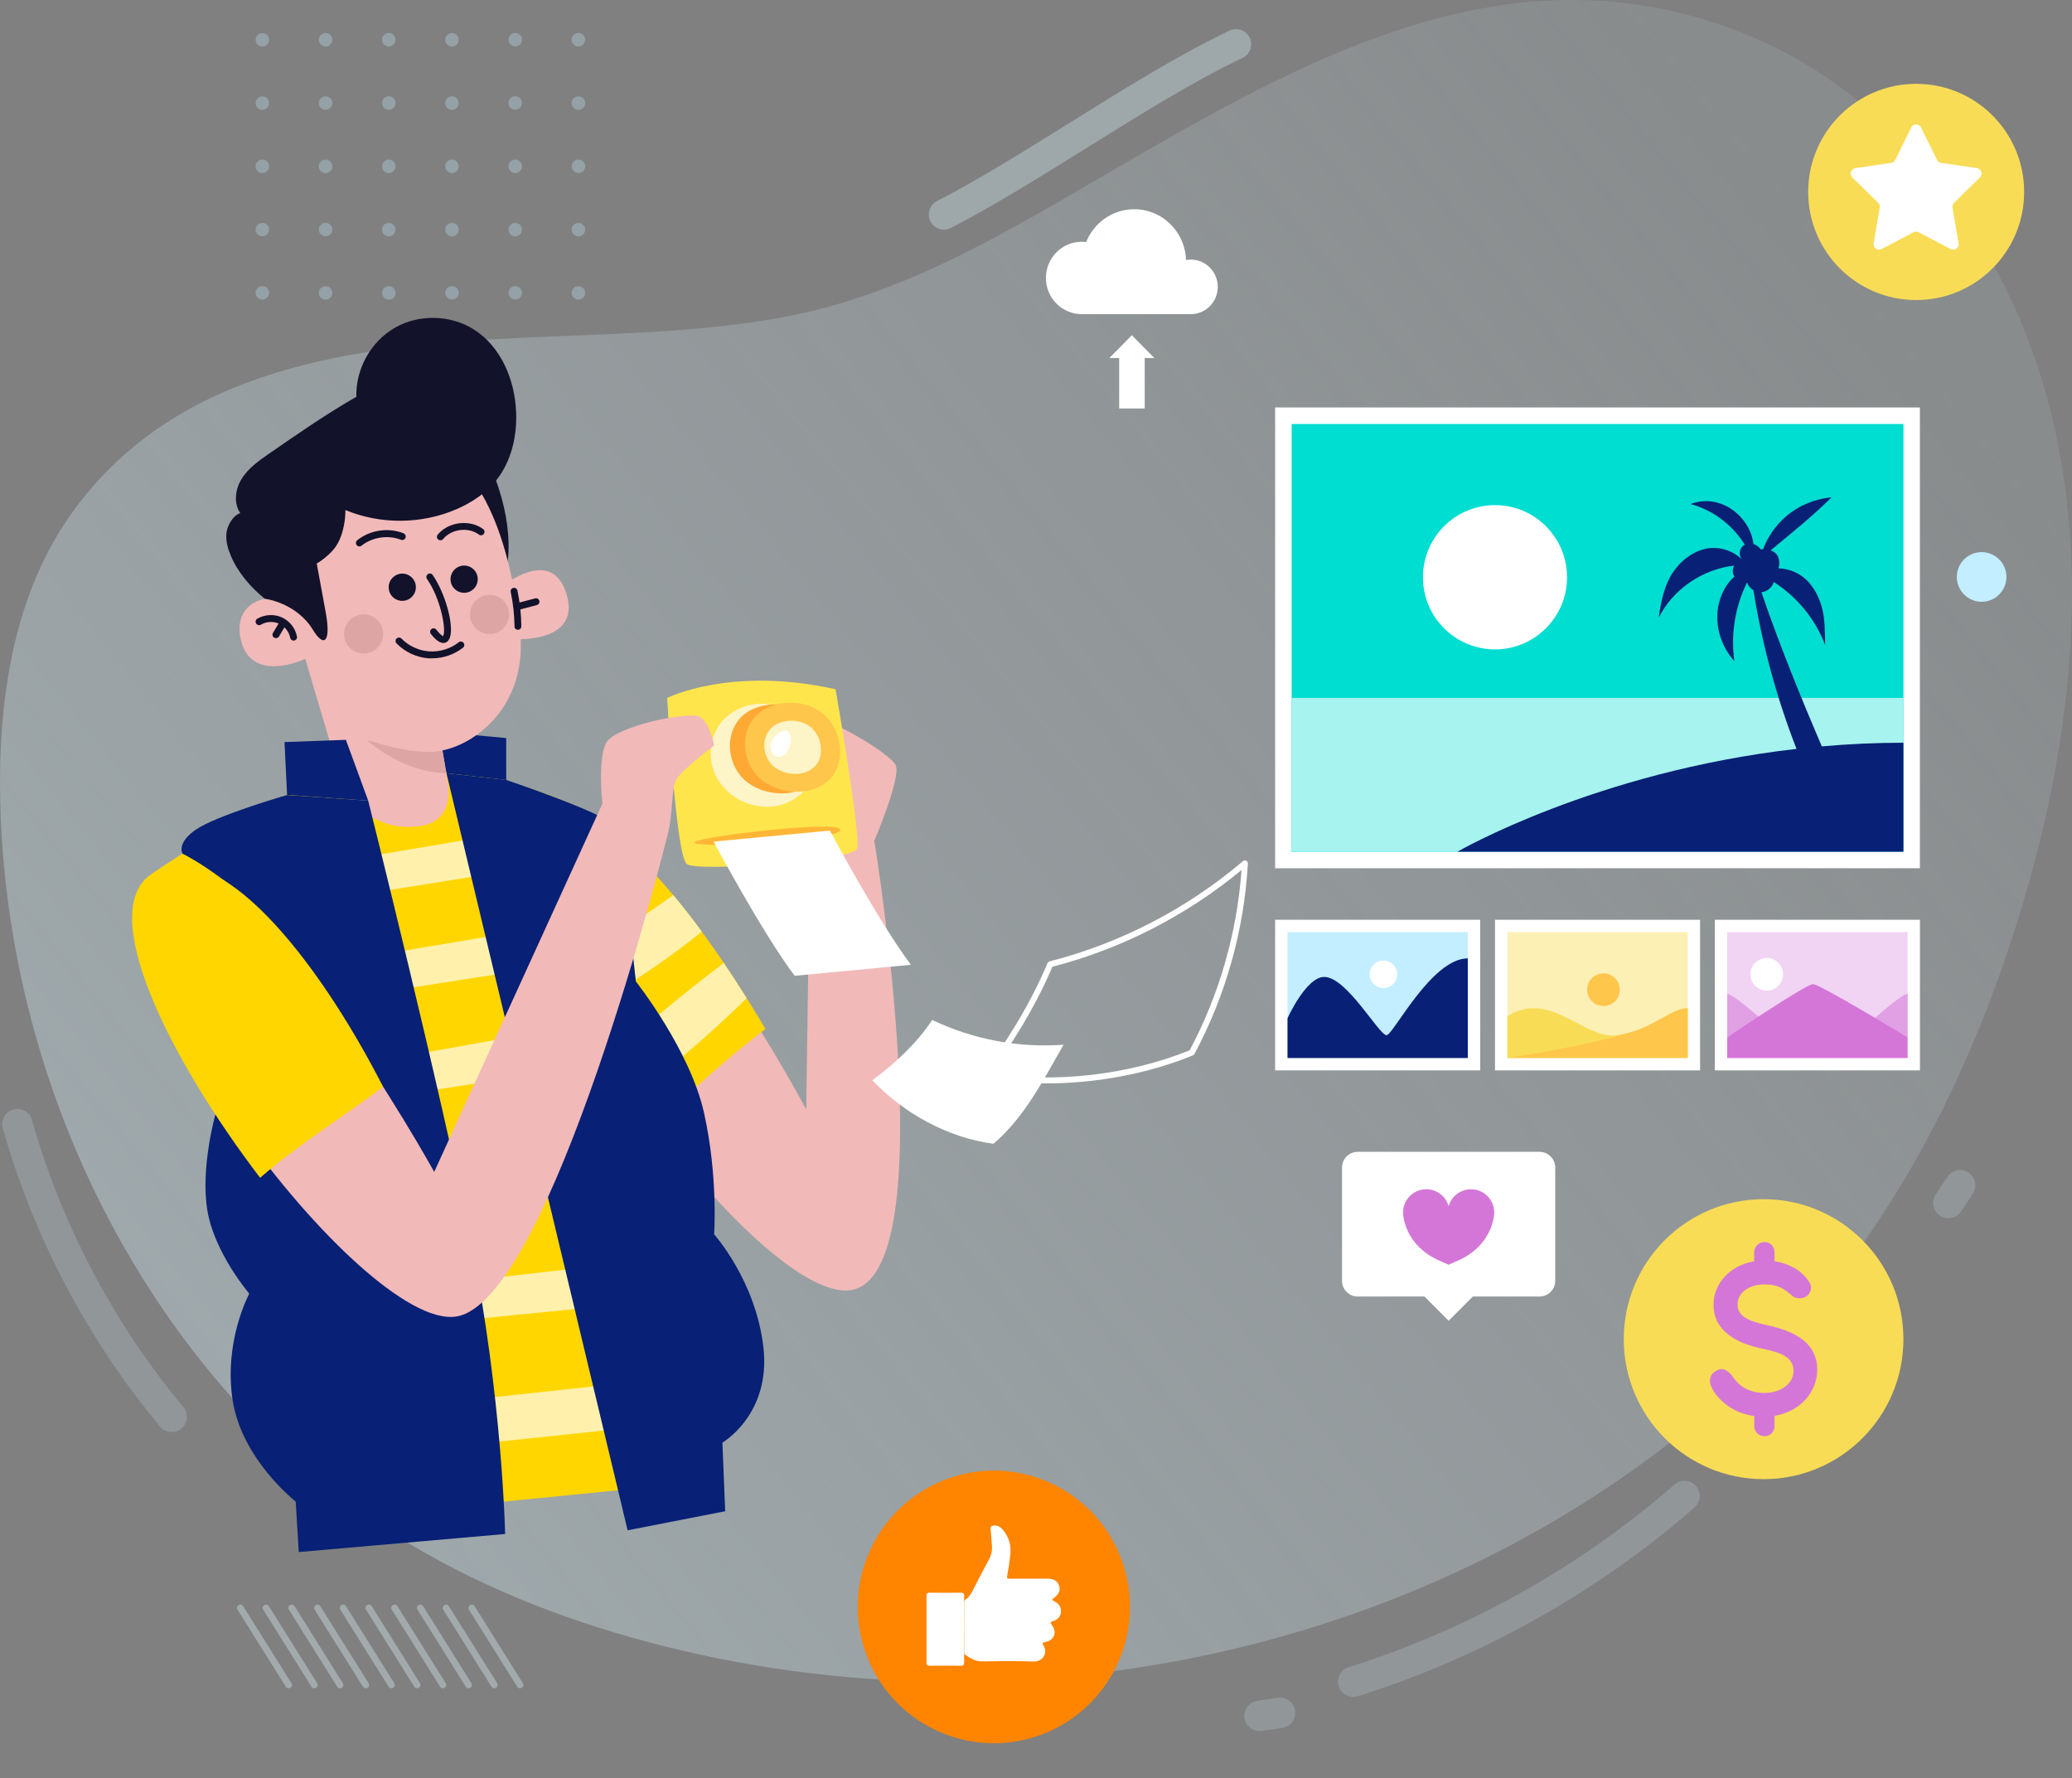 <svg width="832" height="714" viewBox="0 0 832 714" fill="none" xmlns="http://www.w3.org/2000/svg">
<rect x="0" y="0" width="832" height="714" fill="#808080" stroke="none"/>
<path d="M543.351 681.288C543.956 681.288 544.561 681.187 545.167 681.011C594.63 665.532 641.395 639.348 680.416 605.236C682.938 603.014 683.215 599.176 680.996 596.626C678.776 594.101 674.942 593.823 672.395 596.045C634.635 629.046 589.384 654.397 541.535 669.37C538.331 670.38 536.54 673.789 537.549 676.996C538.356 679.622 540.778 681.288 543.351 681.288Z" fill="#DAF5FF" fill-opacity="0.2"/>
<path d="M379.044 92.211C379.977 92.211 380.936 91.984 381.819 91.529C399.198 82.566 418.09 70.774 436.352 59.386C457.54 46.181 479.434 32.495 498.907 23.279C501.959 21.84 503.245 18.204 501.807 15.174C500.37 12.144 496.737 10.831 493.711 12.27C473.607 21.815 451.411 35.652 429.92 49.059C411.86 60.321 393.195 71.986 376.244 80.722C373.243 82.263 372.083 85.949 373.621 88.929C374.706 90.999 376.825 92.211 379.044 92.211Z" fill="#DAF5FF" fill-opacity="0.33"/>
<path d="M68.945 574.961C70.333 574.961 71.695 574.507 72.855 573.547C75.428 571.401 75.781 567.538 73.637 564.963C45.74 531.481 24.703 491.612 12.823 449.672C11.915 446.44 8.535 444.546 5.306 445.481C2.078 446.39 0.186 449.773 1.119 453.005C13.454 496.586 35.297 537.996 64.304 572.765C65.465 574.229 67.205 574.961 68.945 574.961Z" fill="#DAF5FF" fill-opacity="0.2"/>
<path d="M782.369 489.087C784.337 489.087 786.279 488.128 787.439 486.36L792.156 479.265C794.023 476.462 793.266 472.675 790.466 470.806C787.666 468.938 783.883 469.695 782.016 472.498L777.274 479.593C775.408 482.396 776.164 486.183 778.964 488.052C780.049 488.759 781.209 489.087 782.369 489.087Z" fill="#DAF5FF" fill-opacity="0.2"/>
<path d="M505.742 694.999C506.02 694.999 506.322 694.974 506.6 694.949L514.873 693.762C518.203 693.282 520.523 690.202 520.044 686.869C519.565 683.536 516.513 681.213 513.158 681.692L504.885 682.879C501.555 683.359 499.235 686.439 499.714 689.772C500.143 692.802 502.766 694.999 505.742 694.999Z" fill="#DAF5FF" fill-opacity="0.2"/>
<path d="M469.849 55.119C541.332 14.568 615.666 -19.393 698.526 12.775C761.812 37.343 806.558 98.322 823.181 164.198C839.803 230.075 831.227 300.193 811.527 365.212C791.525 431.29 759.466 494.869 710.734 543.753C598.666 656.114 427.801 698.61 274.593 662.856C200.032 645.459 135.283 612.154 85.618 552.464C37.92 495.147 8.736 422.63 1.674 348.471C0.816 339.583 0.286 330.645 0.085 321.732C-0.823 281.079 5.356 238.458 29.168 205.507C71.442 147.054 143.254 138.671 210.021 135.59C244.224 133.999 278.755 133.696 312.58 127.687C352.912 120.541 387.317 102.69 422.63 82.439C438.395 73.375 454.008 64.083 469.849 55.119Z" fill="url(#paint0_linear_2487_28867)"/>
<path d="M325.368 332.134L351.071 337.512C351.071 337.512 379.801 512.014 341.638 517.973C303.474 523.906 186.159 362.535 222.204 337.538C254.389 315.217 323.729 445.405 323.729 445.405L325.368 332.134Z" fill="#F2B9B9"/>
<path d="M307.384 413.11C281.656 369.908 242.585 315.495 216.655 331.68C193.575 346.097 222.784 405.232 259.838 453.914C275.602 440.229 290.661 425.66 307.384 413.11Z" fill="#FFD600"/>
<path d="M241.45 427.856C257.113 413.287 273.534 399.501 290.636 386.649C293.789 391.32 296.866 396.067 299.817 400.763C284.607 415.711 268.363 429.548 251.186 442.198C247.856 437.451 244.577 432.654 241.45 427.856Z" fill="#FFF1AC"/>
<path d="M230.73 388.694C234.917 382.912 241.122 379.023 247.1 375.16C254.969 370.085 262.713 364.833 270.331 359.379C274.215 364 278.049 368.923 281.807 374.049C265.563 387.154 248.033 398.642 229.519 408.262C228.56 406.545 227.602 404.854 226.694 403.137C226.063 398.213 227.753 392.835 230.73 388.694Z" fill="#FFF1AC"/>
<path d="M151.376 307.541C119.948 309.788 61.278 350.617 61.278 350.617L136.519 609.402L285.54 594.631L245.813 330.619C245.813 330.619 199.301 304.132 151.376 307.541Z" fill="#FFD600"/>
<path d="M120.856 587.208L116.467 569.811L279.159 552.211L281.858 570.164L120.856 587.208Z" fill="#FFF1AC"/>
<path d="M263.949 451.061L267.127 472.22L97.499 494.44L93.967 480.502L263.949 451.061Z" fill="#FFF1AC"/>
<path d="M271.995 504.615L274.518 521.28L108.37 537.667L104.864 523.704L271.995 504.615Z" fill="#FFF1AC"/>
<path d="M233.933 329.332C242.509 333.094 247.604 335.998 247.604 335.998L248.588 342.562L67.003 371.675L63.573 358.041L233.933 329.332Z" fill="#FFF1AC"/>
<path d="M86.98 437.754L257.29 406.949L259.888 424.195L90.234 450.808C89.074 446.465 88.065 442.097 86.98 437.754Z" fill="#FFF1AC"/>
<path d="M252.17 366.625L254.566 382.583L76.689 410.333L73.234 396.597L252.17 366.625Z" fill="#FFF1AC"/>
<path d="M196.072 185.509C196.072 185.509 206.137 205.305 203.892 225.227C201.647 245.149 184.142 185.307 184.142 185.307L196.072 185.509Z" fill="#12122A"/>
<path d="M179.273 310.445L252.018 614.402L291.191 606.751L290.081 579.203C290.081 579.203 309.579 567.917 306.552 541.051C303.525 514.21 286.751 495.576 286.751 495.576C286.751 495.576 288.391 472.447 282.741 446.996C277.116 421.519 255.323 394.047 255.323 394.047C255.323 394.047 249.37 338.346 248.386 333.094C247.377 327.842 203.261 313.147 203.261 313.147L179.273 310.445Z" fill="#082075"/>
<path d="M174.784 293.679L203.261 296.33V313.147L179.273 310.445L174.784 293.679Z" fill="#082075"/>
<path d="M138.512 318.247L122.571 264.541C122.571 264.541 100.525 274.994 96.616 256.436C93.135 239.897 111.17 236.589 120.78 243.482C120.78 243.482 98.558 186.872 148.501 176.596C198.443 166.319 206.641 235.428 208.709 252.168C212.342 281.61 192.768 298.123 177.659 301.304L179.702 313.702C179.702 313.702 183.536 329.407 168.755 331.655C149.056 334.634 138.512 318.247 138.512 318.247Z" fill="#F2B9B9"/>
<path d="M147.845 321.454C147.845 321.454 176.776 437.072 189.237 499.111C201.672 561.124 202.832 615.891 202.832 615.891L119.973 623.138L118.737 602.862C118.737 602.862 97.171 586.046 93.438 562.311C89.704 538.551 100.097 519.387 100.097 519.387C100.097 519.387 86.198 503.227 83.298 486.133C80.397 469.039 86.476 447.526 86.476 447.526C86.476 447.526 153.344 432.199 124.69 390.234C101.459 356.197 73.309 342.764 73.309 342.764C73.309 342.764 70.711 338.623 78.53 333.17C86.779 327.413 115.281 319.181 115.281 319.181L147.845 321.454Z" fill="#082075"/>
<path d="M202 235.251C202 235.251 221.498 219.091 227.451 238.407C233.983 259.642 203.513 256.536 203.513 256.536L202 235.251Z" fill="#F2B9B9"/>
<path d="M180.913 232.373C180.812 235.377 183.183 237.902 186.21 238.003C189.212 238.104 191.734 235.731 191.835 232.701C191.936 229.696 189.565 227.171 186.538 227.07C183.511 226.994 181.014 229.368 180.913 232.373Z" fill="#12122A"/>
<path d="M156.068 235.605C155.967 238.609 158.338 241.134 161.365 241.235C164.366 241.336 166.889 238.963 166.99 235.933C167.09 232.928 164.719 230.403 161.693 230.302C158.691 230.226 156.169 232.6 156.068 235.605Z" fill="#12122A"/>
<path d="M178.012 258.153C178.517 258.153 179.021 258.001 179.526 257.648C183.46 254.744 179.374 238.963 173.749 230.858C173.321 230.226 172.438 230.075 171.807 230.504C171.177 230.933 171.025 231.817 171.454 232.448C177.382 241.008 179.299 253.911 177.861 255.426C177.836 255.35 177.003 255.097 175.187 252.8C174.708 252.194 173.825 252.093 173.245 252.572C172.64 253.052 172.539 253.936 173.018 254.517C173.8 255.476 175.893 258.153 178.012 258.153Z" fill="#12122A"/>
<path d="M173.472 264.314C177.937 264.314 182.401 262.799 185.907 260.046C186.513 259.567 186.614 258.708 186.134 258.102C185.655 257.496 184.797 257.395 184.192 257.875C180.888 260.476 176.625 261.789 172.413 261.536C168.226 261.258 164.139 259.39 161.213 256.385C160.684 255.83 159.801 255.83 159.246 256.36C158.691 256.89 158.691 257.774 159.221 258.329C162.626 261.814 167.368 264.011 172.236 264.314C172.64 264.288 173.068 264.314 173.472 264.314Z" fill="#12122A"/>
<path d="M207.953 252.85C208.735 252.85 209.34 252.219 209.34 251.436C209.289 246.639 208.76 241.816 207.776 237.12C207.625 236.362 206.868 235.882 206.137 236.034C205.38 236.185 204.901 236.943 205.077 237.675C206.036 242.195 206.54 246.815 206.591 251.436C206.565 252.244 207.196 252.85 207.953 252.85Z" fill="#12122A"/>
<path d="M208.18 244.846C208.306 244.846 208.407 244.821 208.533 244.795L215.595 242.927C216.327 242.725 216.781 241.967 216.579 241.235C216.377 240.503 215.621 240.048 214.889 240.25L207.827 242.119C207.095 242.321 206.641 243.078 206.843 243.811C206.994 244.442 207.574 244.846 208.18 244.846Z" fill="#12122A"/>
<path d="M117.879 257.193C117.98 257.193 118.056 257.193 118.157 257.168C118.913 257.016 119.393 256.284 119.241 255.527C118.585 252.168 116.24 249.239 113.112 247.851C110.009 246.462 106.251 246.689 103.325 248.406C102.669 248.81 102.442 249.643 102.846 250.325C103.25 250.982 104.082 251.209 104.763 250.805C106.932 249.517 109.707 249.366 112.002 250.376C114.297 251.411 116.038 253.582 116.517 256.057C116.669 256.739 117.249 257.193 117.879 257.193Z" fill="#12122A"/>
<path d="M110.842 256.208C111.321 256.208 111.775 255.956 112.027 255.527L114.777 250.931C115.18 250.275 114.953 249.416 114.298 249.012C113.642 248.608 112.784 248.835 112.38 249.492L109.606 254.113C109.202 254.769 109.429 255.628 110.085 256.032C110.363 256.133 110.615 256.208 110.842 256.208Z" fill="#12122A"/>
<path d="M144.314 219.394C144.616 219.394 144.919 219.293 145.171 219.091C149.484 215.632 155.866 214.672 161.012 216.718C161.718 216.995 162.525 216.642 162.828 215.935C163.105 215.228 162.752 214.42 162.046 214.117C155.916 211.693 148.602 212.779 143.456 216.894C142.851 217.374 142.75 218.258 143.229 218.839C143.506 219.217 143.91 219.394 144.314 219.394Z" fill="#12122A"/>
<path d="M176.877 216.92C177.281 216.92 177.684 216.743 177.937 216.415C181.317 212.324 188.051 211.491 192.339 214.647C192.945 215.102 193.827 214.976 194.281 214.344C194.735 213.713 194.609 212.855 193.979 212.4C188.556 208.411 180.055 209.471 175.767 214.647C175.288 215.228 175.364 216.112 175.944 216.617C176.272 216.819 176.575 216.92 176.877 216.92Z" fill="#12122A"/>
<path d="M177.659 301.279C167.797 304.057 147.265 297.037 147.265 297.037C147.265 297.037 160.885 310.066 179.273 310.445L177.659 301.279Z" fill="#DEA5A5"/>
<path d="M153.722 256.006C152.915 260.273 148.803 263.076 144.541 262.268C140.278 261.46 137.478 257.344 138.285 253.077C139.092 248.81 143.204 246.007 147.466 246.815C151.729 247.623 154.529 251.739 153.722 256.006Z" fill="#DEA5A5"/>
<path d="M204.295 248.154C203.488 252.421 199.377 255.224 195.114 254.416C190.851 253.608 188.051 249.492 188.858 245.225C189.666 240.957 193.777 238.155 198.04 238.963C202.303 239.771 205.102 243.886 204.295 248.154Z" fill="#DEA5A5"/>
<path d="M311.041 299.815C311.041 299.815 318.003 290.195 323.729 287.998C329.455 285.801 357.478 302.315 359.673 307.263C361.867 312.212 351.097 337.538 351.097 337.538L325.848 335.038C325.848 335.038 316.919 332.362 316.616 326.403C316.313 320.444 311.041 299.815 311.041 299.815Z" fill="#F2B9B9"/>
<path d="M138.689 204.775C152.814 210.658 169.31 210.506 183.36 204.421C189.514 201.745 195.265 197.907 199.402 192.655C205.38 185.08 207.625 175.081 207.246 165.435C206.742 152.533 201.193 139.176 190.271 132.282C180.888 126.349 168.2 126.046 158.565 131.575C148.929 137.105 142.75 148.19 143.103 159.3C130.844 166.344 119.367 174.298 107.739 182.353C103.729 185.13 99.643 188.084 97.07 192.2C94.472 196.341 93.715 201.997 96.49 206.012C93.513 206.997 91.344 210.834 90.94 213.965C90.562 217.096 91.47 220.227 92.681 223.131C95.481 229.797 100.702 235.907 106.352 240.402C106.352 240.402 118.964 241.892 125.673 252.901C130.037 260.072 133.039 258.077 130.743 245.629C128.397 233.004 127.187 226.262 127.187 226.262C127.187 226.262 133.039 222.904 135.611 218.157C138.941 212.097 138.689 204.775 138.689 204.775Z" fill="#12122A"/>
<path d="M147.845 321.454L138.89 297.037L114.247 297.946L115.281 319.131L147.845 321.454Z" fill="#082075"/>
<path d="M335.508 276.736C335.508 276.736 345.825 335.72 344.16 340.669C342.495 345.618 280.294 350.163 275.829 346.956C271.365 343.749 267.909 280.221 267.909 280.221C267.909 280.221 293.41 267.318 335.508 276.736Z" fill="#FFE54C"/>
<path d="M329.102 303.981C328.648 313.576 320.778 322.262 311.294 323.676C298.152 325.62 285.036 315.722 285.389 301.986C285.742 288.528 297.572 280.877 310.058 282.872C320.778 284.564 329.631 292.593 329.102 303.981Z" fill="#FDF4C8"/>
<path d="M330.892 298.805C330.892 298.855 330.918 298.906 330.918 298.956C331.649 303.249 331.17 307.945 328.698 311.531C321.938 321.353 305.391 320.216 297.9 312.086C292.502 306.228 291.392 296.583 295.882 289.992C300.12 283.806 308.519 281.913 315.556 283.175C323.754 284.665 329.455 290.624 330.892 298.805Z" fill="#FFA935"/>
<path d="M336.997 298.148C336.997 298.199 337.022 298.249 337.022 298.3C337.753 302.592 337.274 307.289 334.802 310.874C328.042 320.696 311.495 319.56 304.004 311.43C298.606 305.572 297.496 295.926 301.986 289.336C306.224 283.15 314.623 281.256 321.661 282.519C329.833 284.034 335.559 289.992 336.997 298.148Z" fill="#FFC64C"/>
<path d="M329.455 298.906C329.455 298.931 329.455 298.956 329.48 299.007C329.909 301.582 329.631 304.36 328.168 306.531C324.132 312.389 314.245 311.707 309.78 306.859C306.552 303.35 305.896 297.593 308.57 293.654C311.092 289.967 316.111 288.831 320.324 289.588C325.167 290.472 328.597 294.032 329.455 298.906Z" fill="#FDF4C8"/>
<path d="M317.574 296.103C317.827 297.593 317.423 299.133 316.767 300.496C315.91 302.289 314.27 304.107 312.303 303.829C310.461 303.577 309.326 301.557 309.301 299.714C309.276 295.749 316.465 289.765 317.574 296.103Z" fill="white"/>
<path d="M337.198 333.7C333.642 337.26 283.144 340.744 278.957 338.472C275.047 336.351 342.495 328.397 337.198 333.7Z" fill="#FFB635"/>
<path d="M319.088 391.774C305.871 374.175 286.549 337.891 286.549 337.891L333.238 333.473C333.238 333.473 352.534 369.731 365.777 387.356L319.088 391.774Z" fill="white"/>
<path d="M241.878 322.691L267.909 335.846C267.909 335.846 221.372 522.619 183.208 528.578C145.045 534.511 30.782 381.498 66.827 356.5C99.012 334.18 174.355 470.503 174.355 470.503L241.878 322.691Z" fill="#F2B9B9"/>
<path d="M241.878 322.691C241.878 322.691 239.886 304.764 243.442 298.174C247.024 291.583 276.737 285.397 280.975 287.796C285.213 290.195 286.751 299.31 286.751 299.31C286.751 299.31 274.24 308.728 271.768 312.667C269.296 316.606 270.608 325.418 267.934 335.846C265.235 346.3 241.878 322.691 241.878 322.691Z" fill="#F2B9B9"/>
<path d="M153.848 436.365C126.96 383.846 87.182 334.457 61.252 350.642C38.173 365.06 67.382 424.195 104.435 472.877C120.2 459.166 137.125 448.914 153.848 436.365Z" fill="#FFD600"/>
<path d="M785.749 231.64C785.749 237.145 790.214 241.614 795.713 241.614C801.211 241.614 805.676 237.145 805.676 231.64C805.676 226.136 801.211 221.667 795.713 221.667C790.214 221.667 785.749 226.136 785.749 231.64Z" fill="#C2EEFF"/>
<path d="M545.192 462.448H618.189C621.67 462.448 624.495 465.276 624.495 468.761V514.236C624.495 517.72 621.67 520.548 618.189 520.548H591.402L581.691 530.269L571.979 520.548H545.192C541.711 520.548 538.886 517.72 538.886 514.236V468.761C538.886 465.276 541.711 462.448 545.192 462.448Z" fill="white"/>
<path d="M581.691 507.772L585.424 506.131C598.893 500.222 599.902 488.633 599.978 487.32C600.255 482.169 596.32 477.775 591.175 477.497C586.735 477.27 582.851 480.149 581.691 484.264C580.53 480.149 576.646 477.245 572.206 477.497C567.061 477.775 563.126 482.169 563.403 487.32C563.479 488.633 564.488 500.222 577.957 506.131L581.691 507.772Z" fill="#D476D8"/>
<path d="M420.209 434.977C440.136 434.977 461.172 431.063 479.005 423.716C479.258 423.615 479.459 423.413 479.611 423.185C492.197 399.728 499.613 373.292 501.076 346.704C501.101 346.224 500.849 345.795 500.42 345.567C499.991 345.365 499.487 345.416 499.134 345.719C476.685 364.833 449.822 378.746 421.445 385.992C421.092 386.093 420.789 386.346 420.638 386.674C413.071 404.753 402.401 420.711 394.784 430.886C394.531 431.215 394.481 431.644 394.632 432.023C394.784 432.401 395.112 432.679 395.515 432.755C403.309 434.245 411.658 434.977 420.209 434.977ZM477.719 421.67C453.302 431.644 422.933 435.078 397.811 430.785C405.327 420.559 415.316 405.334 422.58 388.139C450.225 381.018 476.407 367.611 498.528 349.304C496.737 374.478 489.574 399.425 477.719 421.67Z" fill="white"/>
<path d="M398.92 459.217C380.659 456.818 362.952 447.046 350.264 433.715C359.319 427.023 368.122 418.918 374.327 409.5C390.647 417.327 409.035 420.787 427.07 419.448C418.746 433.891 411.557 448.385 398.92 459.217Z" fill="white"/>
<path d="M770.918 163.592H512.023V348.597H770.918V163.592Z" fill="white"/>
<path d="M764.314 341.984V170.235H518.662V341.984H764.314Z" fill="#00DDD1"/>
<path d="M764.309 280.196H518.657V341.957H764.309V280.196Z" fill="#A6F3EF"/>
<path d="M600.306 260.728C616.284 260.728 629.237 247.762 629.237 231.767C629.237 215.772 616.284 202.805 600.306 202.805C584.327 202.805 571.374 215.772 571.374 231.767C571.374 247.762 584.327 260.728 600.306 260.728Z" fill="white"/>
<path d="M731.544 299.663C722.842 279.337 714.442 258.683 707.279 237.751C707.607 237.726 707.909 237.675 708.237 237.599C710.129 237.094 711.642 235.529 712.273 233.686C721.58 239.645 728.971 248.608 732.881 258.961C732.755 253.557 732.906 248.533 731.418 243.356C729.93 238.155 726.903 233.206 722.236 230.479C719.84 229.09 716.939 228.232 714.14 228.206C714.619 226.616 714.568 224.773 713.887 223.384C713.332 222.222 712.273 221.414 711.012 220.96C719.285 214.041 727.811 207.325 735.403 199.699C728.668 200.28 722.11 203.032 717.015 207.476C712.979 210.986 709.852 215.506 707.96 220.48C707.632 220.505 707.329 220.531 707.026 220.581C706.295 219.571 705.261 218.788 704.075 218.41C703.546 213.814 701.149 209.446 697.568 206.214C692.397 201.543 685.334 199.851 678.852 202.376C687.831 204.775 695.726 210.809 700.62 218.713C700.04 219.016 699.56 219.445 699.182 219.975C698.324 221.263 698.4 223.485 699.434 224.596H699.409C695.903 221.061 690.328 219.344 685.46 220.228C679.634 221.288 674.639 225.303 671.436 230.277C668.233 235.251 666.845 242.119 666.063 247.977C671.789 236.539 683.669 228.509 696.332 227.095C695.852 228.03 695.651 229.115 695.878 230.151C695.979 230.63 696.18 231.085 696.458 231.514C694.818 232.852 693.507 234.595 692.472 236.463C687.276 245.705 689.294 257.572 696.433 265.425C694.894 254.719 696.71 243.558 701.503 233.862C701.982 235.175 702.915 236.261 704.075 236.943C707.556 258.708 713.383 280.12 721.379 300.673C640.461 309.915 585.222 341.957 585.222 341.957H764.309V298.199C753.034 298.199 742.087 298.729 731.544 299.663Z" fill="#082075"/>
<path d="M594.378 369.277H512.023V429.75H594.378V369.277Z" fill="white"/>
<path d="M589.406 424.766V374.241H516.989V424.766H589.406Z" fill="#C2EEFF"/>
<path d="M516.992 408.843C516.992 408.843 524.458 392.229 531.723 392.229C540.778 392.229 553.743 415.636 556.77 415.636C559.368 415.636 574.804 384.78 589.384 384.78V424.776H516.992V408.843Z" fill="#082075"/>
<path d="M561.032 391.168C561.032 394.224 558.56 396.698 555.508 396.698C552.456 396.698 549.984 394.224 549.984 391.168C549.984 388.113 552.456 385.639 555.508 385.639C558.56 385.639 561.032 388.113 561.032 391.168Z" fill="white"/>
<path d="M682.661 369.277H600.306V429.75H682.661V369.277Z" fill="white"/>
<path d="M677.686 424.767V374.242H605.27V424.767H677.686Z" fill="#FCF0B5"/>
<path d="M605.275 407.985C622.704 397.127 635.871 417.554 649.491 415.635C663.112 413.717 670.805 404.778 677.691 404.778V424.751H605.275V407.985Z" fill="#F8DC56"/>
<path d="M677.691 404.803C673.126 404.803 668.207 408.717 661.447 411.924H661.422C658.849 413.136 655.999 414.247 652.821 415.004C634.534 420.509 605.275 424.751 605.275 424.751H677.691V404.803Z" fill="#FFC64C"/>
<path d="M650.425 397.355C650.425 400.991 647.474 403.92 643.867 403.92C640.234 403.92 637.309 400.965 637.309 397.355C637.309 393.744 640.26 390.79 643.867 390.79C647.474 390.764 650.425 393.719 650.425 397.355Z" fill="#FFC64C"/>
<path d="M770.943 369.277H688.588V429.75H770.943V369.277Z" fill="white"/>
<path d="M765.967 424.769V374.244H693.55V424.769H765.967Z" fill="#F1D3F3"/>
<path d="M715.981 391.168C715.981 394.804 713.03 397.733 709.423 397.733C705.791 397.733 702.865 394.779 702.865 391.168C702.865 387.532 705.816 384.604 709.423 384.604C713.03 384.604 715.981 387.532 715.981 391.168Z" fill="white"/>
<path d="M693.557 399.046C695.852 399.046 706.976 408.97 706.976 408.97L693.557 416.519V399.046Z" fill="#E19FE4"/>
<path d="M765.974 399.046C763.679 399.046 752.555 408.97 752.555 408.97L765.974 416.519V399.046Z" fill="#E19FE4"/>
<path d="M693.557 416.494C693.557 416.494 725.213 395.107 727.962 395.107C730.711 395.107 765.974 416.494 765.974 416.494V424.776H693.557V416.494Z" fill="#D476D8"/>
<path d="M708.162 593.874C739.171 593.874 764.309 568.709 764.309 537.668C764.309 506.626 739.171 481.462 708.162 481.462C677.152 481.462 652.014 506.626 652.014 537.668C652.014 568.709 677.152 593.874 708.162 593.874Z" fill="#F8DC56"/>
<path d="M724.834 562.084C721.757 565.417 717.419 567.639 712.55 568.447V572.538C712.55 574.861 710.81 576.628 708.54 576.628C706.219 576.628 704.403 574.835 704.403 572.538V568.523C700.393 567.942 696.836 566.604 693.809 564.433C690.783 562.261 688.563 559.761 687.251 556.908C686.822 556.05 686.621 555.166 686.621 554.358C686.621 553.878 686.722 553.348 686.873 552.818C687.201 551.808 687.983 550.974 689.143 550.318C689.925 549.889 690.631 549.687 691.262 549.687C692.649 549.687 694.162 550.646 695.701 552.59C698.4 556.883 702.89 559.256 708.616 559.256C711.516 559.256 714.392 558.474 716.511 556.933C718.781 555.393 720.168 553.121 720.168 550.368C720.168 547.717 718.907 545.697 716.46 544.283C714.77 543.324 712.904 542.743 709.952 542.011L708.691 541.682C702.284 540.47 697.416 538.501 694.036 535.85C690.026 532.719 688.058 528.704 688.058 523.831C688.058 519.336 689.849 515.347 692.876 512.216C695.777 509.186 699.913 507.166 704.378 506.383V502.773C704.378 501.662 704.807 500.652 705.639 499.844C706.421 499.061 707.38 498.682 708.59 498.682C709.7 498.682 710.608 499.061 711.39 499.844C712.172 500.652 712.55 501.687 712.55 502.773V506.383C718.755 507.343 723.876 510.373 726.701 515.069C727.029 515.65 727.231 516.281 727.231 516.912C727.231 517.165 727.18 517.443 727.13 517.821C726.877 518.68 726.449 519.463 725.818 520.094C725.087 520.826 723.901 521.255 722.69 521.255C721.53 521.255 720.572 520.978 719.84 520.397C717.873 518.655 716.183 517.468 714.795 516.837C713.004 516.054 710.886 515.675 708.439 515.675C705.538 515.675 702.839 516.458 700.922 517.847C698.854 519.235 697.694 521.306 697.694 523.78C697.694 526.533 699.182 528.3 701.881 529.664C704.151 530.775 706.85 531.507 711.668 532.517C716.813 533.88 721 535.547 724.103 538.072C727.811 541.051 729.703 545.015 729.703 549.889C729.703 554.509 727.912 558.802 724.834 562.084Z" fill="#D476D8"/>
<path d="M414.832 697.561C443.739 688.852 460.121 658.333 451.421 629.395C442.721 600.458 412.234 584.059 383.326 592.768C354.418 601.477 338.037 631.996 346.737 660.934C355.437 689.871 385.924 706.27 414.832 697.561Z" fill="#FF8400"/>
<path d="M424.104 643.343C423.574 642.99 423.019 642.687 422.388 642.308C422.767 641.98 423.044 641.702 423.347 641.475C425.264 639.934 425.869 638.419 425.289 636.652C424.658 634.758 423.12 633.824 420.623 633.824C415.553 633.824 410.483 633.799 405.413 633.849C404.505 633.849 404.227 633.698 404.429 632.713C404.934 630.011 405.337 627.284 405.665 624.532C406.144 620.568 405.186 617.008 402.487 613.978C401.579 612.942 400.444 612.311 398.956 612.513C398.073 612.614 397.669 612.942 397.77 613.927C397.997 616.023 398.073 618.144 398.275 620.265C398.502 622.335 398.123 624.229 397.114 626.098C394.945 630.112 392.826 634.177 390.758 638.268C390.001 639.732 389.245 641.121 387.857 642.106C387.328 642.459 387.151 642.939 387.151 643.621C387.176 650.161 387.176 656.725 387.176 663.265C387.176 663.644 387.075 664.023 387.504 664.326C389.648 665.866 391.817 667.103 394.642 667.053C401.428 666.926 408.238 666.851 415.023 667.078C418.655 667.204 420.925 663.72 419.008 660.69C418.403 659.73 418.605 659.427 419.715 659.25C423.221 658.67 424.532 655.513 422.54 652.66C421.606 651.297 421.581 651.297 423.221 650.716C424.885 650.135 425.844 648.974 426.021 647.257C426.197 645.59 425.466 644.277 424.104 643.343Z" fill="white"/>
<path d="M387.126 654.074C387.126 649.656 387.101 645.212 387.151 640.793C387.151 639.783 386.874 639.429 385.839 639.455C381.652 639.505 377.49 639.505 373.303 639.455C372.32 639.455 372.042 639.758 372.042 640.717C372.067 649.63 372.067 658.518 372.042 667.431C372.042 668.441 372.294 668.795 373.354 668.795C377.49 668.744 381.602 668.744 385.738 668.795C386.848 668.82 387.151 668.467 387.151 667.381C387.101 662.937 387.126 658.493 387.126 654.074Z" fill="white"/>
<path d="M769.43 120.465C745.483 120.465 726.07 101.033 726.07 77.061C726.07 53.09 745.483 33.657 769.43 33.657C793.376 33.657 812.789 53.09 812.789 77.061C812.789 101.033 793.376 120.465 769.43 120.465Z" fill="#F8DC56"/>
<path d="M767.437 51.18L761.03 64.184C760.702 64.84 760.097 65.295 759.365 65.396L745.038 67.492C743.222 67.744 742.491 69.991 743.802 71.279L754.169 81.404C754.699 81.909 754.926 82.641 754.8 83.374L752.353 97.665C752.051 99.483 753.942 100.846 755.557 99.988L768.37 93.246C769.026 92.918 769.783 92.918 770.439 93.246L783.252 99.988C784.866 100.846 786.783 99.458 786.456 97.665L784.009 83.374C783.883 82.667 784.135 81.934 784.639 81.404L795.006 71.279C796.318 69.991 795.587 67.769 793.77 67.492L779.443 65.396C778.712 65.295 778.107 64.84 777.779 64.184L771.372 51.18C770.59 49.539 768.244 49.539 767.437 51.18Z" fill="white"/>
<path d="M433.956 126.114L478.164 126.131C484.147 126.131 488.984 121.236 488.984 115.18C488.984 109.125 484.147 104.229 478.164 104.229C477.507 104.229 476.866 104.298 476.243 104.4C475.889 93.074 466.72 83.999 455.445 83.999C446.698 83.999 439.231 89.457 436.147 97.184C435.557 97.116 434.95 97.065 434.344 97.065C426.405 97.065 419.984 103.581 419.984 111.598C419.984 119.479 426.203 125.892 433.956 126.114ZM445.434 143.752L454.484 134.592L463.535 143.752H459.658V163.999H449.394V143.752H445.434Z" fill="white"/>
<path d="M229.746 14.922C229.822 14.745 229.897 14.593 229.998 14.442C230.099 14.29 230.2 14.164 230.326 14.038C230.452 13.912 230.604 13.785 230.73 13.684C230.881 13.583 231.058 13.508 231.209 13.432C231.36 13.356 231.537 13.306 231.713 13.28C232.066 13.205 232.42 13.205 232.773 13.28C232.949 13.306 233.126 13.356 233.277 13.432C233.454 13.508 233.605 13.583 233.756 13.684C233.883 13.785 234.034 13.912 234.16 14.038C234.286 14.164 234.387 14.29 234.488 14.442C234.589 14.593 234.665 14.745 234.74 14.922C234.816 15.098 234.866 15.25 234.917 15.427C234.942 15.603 234.967 15.78 234.967 15.957C234.967 16.108 234.942 16.31 234.917 16.487C234.866 16.664 234.816 16.841 234.74 16.992C234.665 17.169 234.589 17.32 234.488 17.472C234.387 17.623 234.286 17.75 234.135 17.876C233.63 18.381 232.949 18.684 232.218 18.684C231.512 18.684 230.805 18.381 230.301 17.876C230.175 17.75 230.074 17.623 229.973 17.472C229.872 17.32 229.796 17.169 229.721 16.992C229.645 16.815 229.595 16.639 229.569 16.487C229.519 16.31 229.519 16.134 229.519 15.957C229.519 15.78 229.544 15.603 229.569 15.427C229.62 15.275 229.67 15.098 229.746 14.922Z" fill="#C2EEFF" fill-opacity="0.3"/>
<path d="M204.371 14.922C204.447 14.745 204.522 14.593 204.623 14.442C204.724 14.29 204.825 14.164 204.951 14.038C205.077 13.912 205.229 13.785 205.355 13.684C205.506 13.583 205.682 13.508 205.834 13.432C205.985 13.356 206.162 13.306 206.338 13.28C207.221 13.104 208.18 13.381 208.81 14.013C208.936 14.139 209.037 14.265 209.138 14.417C209.239 14.568 209.315 14.72 209.39 14.896C209.466 15.073 209.516 15.225 209.542 15.401C209.592 15.578 209.592 15.755 209.592 15.932C209.592 16.083 209.567 16.285 209.542 16.462C209.516 16.639 209.466 16.815 209.39 16.967C209.315 17.144 209.239 17.295 209.138 17.447C209.037 17.598 208.936 17.724 208.81 17.851C208.306 18.356 207.599 18.659 206.893 18.659C206.187 18.659 205.481 18.356 204.976 17.851C204.85 17.724 204.724 17.598 204.623 17.447C204.522 17.295 204.447 17.144 204.371 16.967C204.295 16.79 204.245 16.613 204.22 16.462C204.169 16.285 204.169 16.108 204.169 15.932C204.169 15.755 204.194 15.578 204.22 15.401C204.245 15.275 204.295 15.098 204.371 14.922Z" fill="#C2EEFF" fill-opacity="0.3"/>
<path d="M178.971 14.922C179.046 14.745 179.122 14.594 179.223 14.442C179.324 14.29 179.425 14.164 179.576 14.038C180.207 13.407 181.14 13.104 182.023 13.306C182.199 13.331 182.376 13.382 182.527 13.457C182.704 13.533 182.855 13.609 183.006 13.71C183.158 13.811 183.284 13.937 183.41 14.063C183.536 14.19 183.637 14.316 183.738 14.467C183.839 14.619 183.915 14.77 183.99 14.947C184.066 15.124 184.116 15.275 184.142 15.452C184.192 15.629 184.192 15.806 184.192 15.982C184.192 16.134 184.167 16.336 184.142 16.512C184.116 16.689 184.066 16.866 183.99 17.017C183.915 17.194 183.839 17.346 183.738 17.497C183.637 17.649 183.536 17.775 183.41 17.901C182.906 18.406 182.199 18.709 181.493 18.709C180.787 18.709 180.081 18.406 179.576 17.901C179.45 17.775 179.324 17.649 179.223 17.497C179.122 17.346 179.046 17.194 178.971 17.017C178.895 16.841 178.845 16.664 178.819 16.512C178.769 16.336 178.769 16.159 178.769 15.982C178.769 15.806 178.794 15.629 178.819 15.452C178.845 15.275 178.92 15.098 178.971 14.922Z" fill="#C2EEFF" fill-opacity="0.3"/>
<path d="M153.596 14.922C153.671 14.745 153.747 14.593 153.848 14.442C153.949 14.29 154.05 14.164 154.201 14.038C154.327 13.912 154.453 13.785 154.605 13.684C154.731 13.583 154.907 13.508 155.084 13.432C155.261 13.356 155.412 13.306 155.588 13.28C155.942 13.205 156.295 13.205 156.648 13.28C156.824 13.306 157.001 13.356 157.152 13.432C157.329 13.508 157.48 13.583 157.632 13.684C157.783 13.785 157.909 13.912 158.035 14.038C158.161 14.164 158.262 14.29 158.363 14.442C158.464 14.593 158.565 14.745 158.615 14.922C158.691 15.098 158.741 15.25 158.792 15.427C158.817 15.603 158.842 15.78 158.842 15.957C158.842 16.108 158.817 16.31 158.792 16.487C158.741 16.664 158.691 16.841 158.615 16.992C158.54 17.169 158.464 17.32 158.363 17.472C158.262 17.623 158.161 17.75 158.035 17.876C157.531 18.381 156.824 18.684 156.118 18.684C155.412 18.684 154.706 18.381 154.201 17.876C154.075 17.75 153.949 17.623 153.848 17.472C153.747 17.32 153.671 17.169 153.596 16.992C153.52 16.815 153.47 16.639 153.444 16.487C153.394 16.31 153.394 16.134 153.394 15.957C153.394 15.78 153.419 15.603 153.444 15.427C153.47 15.275 153.52 15.098 153.596 14.922Z" fill="#C2EEFF" fill-opacity="0.3"/>
<path d="M128.221 14.922C128.297 14.745 128.372 14.594 128.473 14.442C128.574 14.29 128.7 14.164 128.826 14.038C129.457 13.407 130.39 13.104 131.273 13.306C131.45 13.331 131.626 13.382 131.777 13.457C131.954 13.533 132.105 13.609 132.257 13.71C132.408 13.811 132.534 13.937 132.66 14.063C132.786 14.19 132.887 14.316 132.988 14.467C133.089 14.619 133.165 14.77 133.24 14.947C133.316 15.124 133.366 15.275 133.417 15.452C133.442 15.629 133.467 15.806 133.467 15.982C133.467 16.134 133.442 16.336 133.417 16.512C133.366 16.689 133.316 16.866 133.24 17.017C133.165 17.194 133.089 17.346 132.988 17.497C132.887 17.649 132.786 17.775 132.66 17.901C132.156 18.406 131.449 18.709 130.743 18.709C130.037 18.709 129.331 18.406 128.826 17.901C128.7 17.775 128.574 17.649 128.473 17.497C128.372 17.346 128.297 17.194 128.221 17.017C128.145 16.841 128.095 16.664 128.07 16.512C128.019 16.336 128.019 16.159 128.019 15.982C128.019 15.806 128.044 15.629 128.07 15.452C128.095 15.275 128.145 15.098 128.221 14.922Z" fill="#C2EEFF" fill-opacity="0.3"/>
<path d="M107.865 17.017C107.79 17.194 107.714 17.346 107.613 17.497C107.512 17.649 107.411 17.775 107.285 17.901C106.781 18.406 106.075 18.709 105.368 18.709C105.192 18.709 105.015 18.684 104.839 18.659C104.662 18.608 104.485 18.558 104.334 18.482C104.158 18.431 104.006 18.33 103.855 18.229C103.704 18.128 103.577 18.027 103.451 17.901C103.325 17.775 103.199 17.649 103.098 17.497C102.997 17.346 102.922 17.194 102.846 17.017C102.77 16.841 102.72 16.664 102.695 16.512C102.644 16.336 102.644 16.159 102.644 15.982C102.644 15.806 102.669 15.629 102.695 15.452C102.72 15.275 102.77 15.098 102.846 14.947C102.922 14.77 102.997 14.619 103.098 14.467C103.199 14.316 103.325 14.19 103.451 14.063C103.577 13.937 103.704 13.811 103.855 13.71C103.981 13.609 104.158 13.533 104.334 13.457C104.511 13.382 104.662 13.331 104.839 13.306C105.721 13.129 106.655 13.407 107.285 14.038C107.411 14.164 107.512 14.29 107.613 14.442C107.714 14.594 107.815 14.745 107.865 14.922C107.941 15.098 107.966 15.25 108.017 15.427C108.042 15.629 108.067 15.806 108.067 15.982C108.067 16.134 108.042 16.336 108.017 16.512C107.966 16.664 107.941 16.841 107.865 17.017Z" fill="#C2EEFF" fill-opacity="0.3"/>
<path d="M229.746 40.348C229.821 40.172 229.897 40.02 229.998 39.868C230.099 39.717 230.2 39.591 230.326 39.465C231.335 38.455 233.151 38.455 234.16 39.465C234.286 39.591 234.412 39.717 234.513 39.868C234.614 40.02 234.69 40.172 234.765 40.348C234.841 40.525 234.891 40.676 234.917 40.853C234.967 41.03 234.967 41.207 234.967 41.383C234.967 42.09 234.69 42.797 234.16 43.303C234.034 43.429 233.908 43.53 233.756 43.631C233.63 43.732 233.454 43.807 233.277 43.883C233.101 43.959 232.949 44.01 232.773 44.06C232.596 44.085 232.419 44.111 232.243 44.111C232.066 44.111 231.89 44.085 231.713 44.06C231.537 44.01 231.36 43.959 231.209 43.883C231.057 43.807 230.881 43.732 230.73 43.631C230.603 43.53 230.452 43.429 230.326 43.303C230.2 43.176 230.099 43.05 229.998 42.898C229.897 42.747 229.821 42.596 229.746 42.419C229.67 42.242 229.62 42.065 229.569 41.914C229.544 41.737 229.519 41.56 229.519 41.383C229.519 41.207 229.544 41.03 229.569 40.853C229.62 40.676 229.67 40.5 229.746 40.348Z" fill="#C2EEFF" fill-opacity="0.3"/>
<path d="M204.371 40.348C204.447 40.171 204.522 40.02 204.623 39.868C204.724 39.717 204.825 39.591 204.951 39.464C205.077 39.338 205.228 39.212 205.355 39.111C205.506 39.01 205.682 38.934 205.834 38.858C205.985 38.783 206.162 38.732 206.338 38.707C207.221 38.53 208.18 38.808 208.81 39.439C208.936 39.565 209.037 39.692 209.138 39.843C209.239 39.995 209.315 40.146 209.39 40.323C209.466 40.5 209.517 40.651 209.567 40.828C209.592 41.005 209.617 41.181 209.617 41.358C209.617 41.535 209.592 41.712 209.567 41.888C209.517 42.04 209.466 42.242 209.39 42.393C209.315 42.57 209.239 42.722 209.138 42.873C209.037 43.025 208.936 43.151 208.81 43.277C208.684 43.403 208.533 43.504 208.407 43.605C208.255 43.706 208.079 43.782 207.927 43.858C207.751 43.934 207.574 43.984 207.423 44.035C207.246 44.06 207.07 44.085 206.893 44.085C206.717 44.085 206.54 44.06 206.364 44.035C206.187 43.984 206.01 43.934 205.859 43.858C205.683 43.782 205.531 43.706 205.38 43.605C205.228 43.504 205.102 43.403 204.976 43.277C204.472 42.772 204.169 42.065 204.169 41.358C204.169 41.181 204.194 41.005 204.22 40.828C204.245 40.676 204.295 40.5 204.371 40.348Z" fill="#C2EEFF" fill-opacity="0.3"/>
<path d="M178.971 40.348C179.046 40.172 179.122 40.02 179.223 39.868C179.324 39.717 179.425 39.591 179.551 39.465C180.181 38.833 181.14 38.53 182.023 38.732C182.199 38.758 182.376 38.808 182.527 38.884C182.679 38.959 182.855 39.035 183.006 39.136C183.158 39.237 183.284 39.364 183.41 39.49C183.536 39.616 183.637 39.742 183.738 39.894C183.839 40.045 183.915 40.197 183.99 40.373C184.066 40.55 184.116 40.702 184.142 40.879C184.192 41.055 184.192 41.232 184.192 41.409C184.192 42.116 183.915 42.823 183.385 43.328C182.88 43.833 182.199 44.136 181.468 44.136C181.291 44.136 181.115 44.111 180.938 44.085C180.762 44.035 180.585 43.984 180.434 43.908C180.257 43.833 180.106 43.757 179.954 43.656C179.828 43.555 179.677 43.454 179.551 43.328C179.425 43.202 179.324 43.075 179.223 42.924C179.122 42.772 179.046 42.621 178.971 42.444C178.895 42.267 178.845 42.09 178.819 41.939C178.769 41.762 178.769 41.586 178.769 41.409C178.769 41.232 178.794 41.055 178.819 40.879C178.845 40.676 178.92 40.5 178.971 40.348Z" fill="#C2EEFF" fill-opacity="0.3"/>
<path d="M153.596 40.348C153.671 40.171 153.747 40.02 153.848 39.868C153.949 39.717 154.075 39.591 154.201 39.464C154.327 39.338 154.453 39.212 154.605 39.111C154.731 39.01 154.907 38.934 155.084 38.858C155.261 38.783 155.412 38.732 155.588 38.707C156.471 38.53 157.405 38.808 158.035 39.439C158.161 39.565 158.262 39.692 158.363 39.843C158.464 39.995 158.54 40.146 158.615 40.323C158.691 40.5 158.741 40.651 158.792 40.828C158.817 41.005 158.842 41.181 158.842 41.358C158.842 41.535 158.817 41.712 158.792 41.888C158.741 42.04 158.691 42.242 158.615 42.393C158.54 42.57 158.464 42.722 158.363 42.873C158.262 43.025 158.161 43.151 158.035 43.277C157.909 43.403 157.758 43.504 157.632 43.605C157.48 43.706 157.329 43.782 157.152 43.858C156.976 43.934 156.799 43.984 156.648 44.035C156.471 44.06 156.295 44.085 156.118 44.085C155.942 44.085 155.765 44.06 155.588 44.035C155.412 43.984 155.235 43.934 155.084 43.858C154.907 43.782 154.756 43.706 154.605 43.605C154.453 43.504 154.327 43.403 154.201 43.277C154.075 43.151 153.949 43.025 153.848 42.873C153.747 42.722 153.671 42.57 153.596 42.393C153.52 42.217 153.47 42.04 153.444 41.888C153.394 41.712 153.394 41.535 153.394 41.358C153.394 41.181 153.419 41.005 153.444 40.828C153.47 40.676 153.52 40.5 153.596 40.348Z" fill="#C2EEFF" fill-opacity="0.3"/>
<path d="M128.221 40.348C128.297 40.171 128.372 40.02 128.473 39.868C128.574 39.717 128.675 39.591 128.826 39.464C128.952 39.338 129.079 39.212 129.23 39.111C129.356 39.01 129.532 38.934 129.709 38.858C129.886 38.783 130.037 38.732 130.214 38.707C131.096 38.53 132.03 38.808 132.66 39.439C132.786 39.565 132.887 39.692 132.988 39.843C133.089 39.995 133.19 40.146 133.24 40.323C133.316 40.5 133.366 40.651 133.417 40.828C133.442 41.005 133.467 41.181 133.467 41.358C133.467 41.535 133.442 41.712 133.417 41.888C133.366 42.04 133.316 42.242 133.24 42.393C133.19 42.57 133.089 42.722 132.988 42.873C132.887 43.025 132.786 43.151 132.66 43.277C132.534 43.403 132.408 43.504 132.257 43.605C132.105 43.706 131.954 43.782 131.777 43.858C131.601 43.934 131.424 43.984 131.273 44.035C131.096 44.06 130.92 44.085 130.743 44.085C130.567 44.085 130.39 44.06 130.214 44.035C130.037 43.984 129.86 43.934 129.709 43.858C129.532 43.782 129.381 43.706 129.23 43.605C129.079 43.504 128.952 43.403 128.826 43.277C128.322 42.772 128.019 42.065 128.019 41.358C128.019 41.181 128.044 41.005 128.07 40.828C128.095 40.676 128.145 40.5 128.221 40.348Z" fill="#C2EEFF" fill-opacity="0.3"/>
<path d="M102.846 40.348C102.922 40.172 102.997 40.02 103.098 39.868C103.199 39.717 103.325 39.591 103.451 39.465C104.082 38.833 105.015 38.53 105.898 38.732C106.075 38.758 106.251 38.808 106.402 38.884C106.579 38.959 106.73 39.035 106.882 39.136C107.033 39.237 107.159 39.364 107.285 39.49C107.411 39.616 107.512 39.742 107.613 39.894C107.714 40.045 107.815 40.197 107.865 40.373C107.941 40.55 107.966 40.702 108.017 40.879C108.042 41.055 108.067 41.232 108.067 41.409C108.067 42.116 107.79 42.823 107.26 43.328C106.756 43.833 106.049 44.136 105.343 44.136C105.167 44.136 104.99 44.111 104.813 44.085C104.637 44.035 104.46 43.984 104.309 43.908C104.132 43.833 103.981 43.757 103.83 43.656C103.678 43.555 103.552 43.454 103.426 43.328C103.3 43.202 103.174 43.075 103.073 42.924C102.972 42.772 102.896 42.621 102.821 42.444C102.745 42.267 102.695 42.09 102.669 41.939C102.619 41.762 102.619 41.586 102.619 41.409C102.619 41.232 102.644 41.055 102.669 40.879C102.72 40.676 102.77 40.5 102.846 40.348Z" fill="#C2EEFF" fill-opacity="0.3"/>
<path d="M229.746 65.75C229.822 65.573 229.897 65.421 229.998 65.27C230.099 65.118 230.2 64.992 230.326 64.866C230.452 64.74 230.603 64.613 230.73 64.512C230.881 64.411 231.057 64.336 231.209 64.26C231.385 64.184 231.562 64.134 231.713 64.108C232.066 64.033 232.42 64.033 232.798 64.108C232.974 64.134 233.151 64.184 233.302 64.26C233.454 64.336 233.63 64.411 233.782 64.512C233.908 64.613 234.059 64.714 234.185 64.866C234.311 64.992 234.437 65.118 234.538 65.27C234.639 65.396 234.715 65.573 234.791 65.75C234.866 65.926 234.917 66.078 234.942 66.255C234.992 66.431 234.992 66.608 234.992 66.785C234.992 66.962 234.967 67.138 234.942 67.315C234.917 67.492 234.866 67.668 234.791 67.82C234.715 67.997 234.639 68.148 234.538 68.3C234.437 68.451 234.337 68.578 234.185 68.704C233.681 69.209 233 69.487 232.268 69.487C232.092 69.487 231.915 69.461 231.738 69.436C231.562 69.385 231.385 69.335 231.234 69.259C231.083 69.183 230.906 69.108 230.755 69.007C230.629 68.906 230.477 68.805 230.351 68.678C230.225 68.552 230.124 68.426 230.023 68.275C229.922 68.123 229.847 67.972 229.771 67.795C229.695 67.618 229.645 67.441 229.594 67.29C229.569 67.113 229.544 66.936 229.544 66.76C229.544 66.583 229.569 66.406 229.594 66.229C229.62 66.078 229.67 65.901 229.746 65.75Z" fill="#C2EEFF" fill-opacity="0.3"/>
<path d="M204.371 65.75C204.447 65.573 204.522 65.421 204.623 65.27C204.724 65.118 204.825 64.992 204.976 64.866C205.102 64.74 205.228 64.613 205.38 64.512C205.531 64.411 205.708 64.336 205.859 64.26C206.036 64.184 206.212 64.134 206.364 64.108C206.717 64.033 207.07 64.033 207.448 64.108C207.625 64.134 207.801 64.184 207.953 64.26C208.129 64.336 208.281 64.411 208.432 64.512C208.558 64.613 208.709 64.714 208.835 64.866C208.962 64.992 209.062 65.118 209.163 65.27C209.264 65.396 209.34 65.573 209.416 65.75C209.491 65.926 209.542 66.078 209.592 66.255C209.617 66.431 209.643 66.608 209.643 66.785C209.643 66.962 209.617 67.138 209.592 67.315C209.542 67.492 209.491 67.668 209.416 67.82C209.34 67.997 209.264 68.148 209.163 68.3C209.062 68.451 208.962 68.578 208.835 68.704C208.709 68.83 208.558 68.931 208.432 69.032C208.281 69.133 208.104 69.209 207.953 69.284C207.801 69.36 207.625 69.411 207.448 69.461C207.272 69.487 207.095 69.512 206.918 69.512C206.212 69.512 205.506 69.234 205.001 68.729C204.875 68.603 204.749 68.477 204.648 68.325C204.547 68.174 204.472 68.022 204.396 67.845C204.32 67.668 204.27 67.492 204.245 67.34C204.194 67.164 204.194 66.987 204.194 66.81C204.194 66.633 204.22 66.457 204.245 66.28C204.245 66.078 204.295 65.901 204.371 65.75Z" fill="#C2EEFF" fill-opacity="0.3"/>
<path d="M178.971 65.75C179.046 65.573 179.122 65.421 179.223 65.27C179.324 65.118 179.425 64.992 179.551 64.866C179.677 64.74 179.828 64.613 179.954 64.512C180.106 64.411 180.282 64.336 180.434 64.26C180.585 64.184 180.762 64.134 180.938 64.108C181.291 64.033 181.644 64.033 182.023 64.108C182.199 64.134 182.376 64.184 182.527 64.26C182.679 64.336 182.855 64.411 183.006 64.512C183.133 64.613 183.284 64.714 183.41 64.866C183.536 64.992 183.637 65.118 183.738 65.27C183.839 65.396 183.915 65.573 183.99 65.75C184.066 65.926 184.116 66.078 184.167 66.255C184.192 66.431 184.217 66.608 184.217 66.785C184.217 66.962 184.192 67.138 184.167 67.315C184.116 67.492 184.066 67.668 183.99 67.82C183.915 67.997 183.839 68.148 183.738 68.3C183.637 68.451 183.536 68.578 183.41 68.704C183.284 68.83 183.133 68.931 183.006 69.032C182.855 69.133 182.679 69.209 182.527 69.284C182.351 69.36 182.174 69.411 182.023 69.461C181.846 69.487 181.67 69.512 181.493 69.512C181.316 69.512 181.14 69.487 180.963 69.461C180.787 69.411 180.61 69.36 180.459 69.284C180.282 69.209 180.131 69.133 179.98 69.032C179.828 68.931 179.702 68.83 179.576 68.704C179.45 68.578 179.324 68.451 179.223 68.3C179.122 68.148 179.046 67.997 178.971 67.82C178.895 67.643 178.845 67.466 178.819 67.315C178.769 67.138 178.769 66.962 178.769 66.785C178.769 66.608 178.794 66.431 178.819 66.255C178.845 66.078 178.92 65.901 178.971 65.75Z" fill="#C2EEFF" fill-opacity="0.3"/>
<path d="M153.596 65.75C153.671 65.573 153.747 65.421 153.848 65.27C153.949 65.118 154.05 64.992 154.176 64.866C154.302 64.74 154.453 64.613 154.605 64.512C154.731 64.411 154.907 64.336 155.084 64.26C155.261 64.184 155.412 64.134 155.588 64.108C155.942 64.033 156.295 64.033 156.648 64.108C156.824 64.134 157.001 64.184 157.152 64.26C157.329 64.336 157.48 64.411 157.632 64.512C157.783 64.613 157.909 64.714 158.035 64.866C158.161 64.992 158.262 65.118 158.363 65.27C158.464 65.396 158.565 65.573 158.615 65.75C158.691 65.926 158.741 66.078 158.792 66.255C158.817 66.431 158.842 66.608 158.842 66.785C158.842 66.962 158.817 67.138 158.792 67.315C158.741 67.492 158.691 67.668 158.615 67.82C158.565 67.997 158.464 68.148 158.363 68.3C158.262 68.451 158.161 68.578 158.035 68.704C157.909 68.83 157.783 68.931 157.632 69.032C157.48 69.133 157.329 69.209 157.152 69.284C156.976 69.36 156.799 69.411 156.648 69.461C156.471 69.487 156.295 69.512 156.118 69.512C155.412 69.512 154.706 69.234 154.201 68.729C154.075 68.603 153.949 68.477 153.848 68.325C153.747 68.174 153.671 68.022 153.596 67.845C153.52 67.668 153.47 67.492 153.444 67.34C153.394 67.164 153.394 66.987 153.394 66.81C153.394 66.633 153.419 66.457 153.444 66.28C153.47 66.078 153.52 65.901 153.596 65.75Z" fill="#C2EEFF" fill-opacity="0.3"/>
<path d="M128.221 65.75C128.297 65.573 128.372 65.421 128.473 65.27C128.574 65.118 128.7 64.992 128.826 64.866C128.952 64.74 129.079 64.613 129.23 64.512C129.356 64.411 129.532 64.336 129.709 64.26C129.886 64.184 130.037 64.134 130.214 64.108C130.567 64.033 130.92 64.033 131.273 64.108C131.45 64.134 131.626 64.184 131.777 64.26C131.954 64.336 132.105 64.411 132.257 64.512C132.408 64.613 132.534 64.714 132.66 64.866C132.786 64.992 132.887 65.118 132.988 65.27C133.089 65.396 133.165 65.573 133.24 65.75C133.316 65.926 133.366 66.078 133.417 66.255C133.442 66.431 133.467 66.608 133.467 66.785C133.467 66.962 133.442 67.138 133.417 67.315C133.366 67.492 133.316 67.668 133.24 67.82C133.165 67.997 133.089 68.148 132.988 68.3C132.887 68.451 132.786 68.578 132.66 68.704C132.534 68.83 132.408 68.931 132.257 69.032C132.105 69.133 131.954 69.209 131.777 69.284C131.601 69.36 131.424 69.411 131.273 69.461C131.096 69.487 130.92 69.512 130.743 69.512C130.567 69.512 130.39 69.487 130.214 69.461C130.037 69.411 129.86 69.36 129.709 69.284C129.532 69.209 129.381 69.133 129.23 69.032C129.079 68.931 128.952 68.83 128.826 68.704C128.7 68.578 128.574 68.451 128.473 68.3C128.372 68.148 128.297 67.997 128.221 67.82C128.145 67.643 128.095 67.466 128.07 67.315C128.019 67.138 128.019 66.962 128.019 66.785C128.019 66.608 128.044 66.431 128.07 66.255C128.095 66.078 128.145 65.901 128.221 65.75Z" fill="#C2EEFF" fill-opacity="0.3"/>
<path d="M102.846 65.75C102.922 65.573 102.997 65.421 103.098 65.27C103.199 65.118 103.325 64.992 103.451 64.866C103.577 64.74 103.704 64.613 103.855 64.512C103.981 64.411 104.158 64.336 104.334 64.26C104.511 64.184 104.662 64.134 104.839 64.108C105.192 64.033 105.545 64.033 105.898 64.108C106.075 64.134 106.251 64.184 106.402 64.26C106.579 64.336 106.73 64.411 106.882 64.512C107.033 64.613 107.159 64.714 107.285 64.866C107.411 64.992 107.512 65.118 107.613 65.27C107.714 65.396 107.815 65.573 107.865 65.75C107.916 65.926 107.966 66.078 108.017 66.255C108.042 66.431 108.067 66.608 108.067 66.785C108.067 66.962 108.042 67.138 108.017 67.315C107.966 67.492 107.916 67.668 107.865 67.82C107.79 67.997 107.714 68.148 107.613 68.3C107.512 68.451 107.411 68.578 107.285 68.704C107.159 68.83 107.033 68.931 106.882 69.032C106.73 69.133 106.579 69.209 106.402 69.284C106.226 69.36 106.075 69.411 105.898 69.461C105.721 69.487 105.545 69.512 105.368 69.512C104.662 69.512 103.956 69.234 103.451 68.729C103.325 68.603 103.199 68.477 103.098 68.325C102.997 68.174 102.922 68.022 102.846 67.845C102.77 67.668 102.72 67.492 102.695 67.34C102.644 67.164 102.644 66.987 102.644 66.81C102.644 66.633 102.669 66.457 102.695 66.28C102.72 66.078 102.77 65.901 102.846 65.75Z" fill="#C2EEFF" fill-opacity="0.3"/>
<path d="M229.746 91.151C229.821 90.974 229.897 90.823 229.998 90.671C230.099 90.519 230.2 90.393 230.326 90.267C231.335 89.257 233.151 89.257 234.185 90.267C234.311 90.393 234.412 90.519 234.513 90.671C234.614 90.797 234.69 90.974 234.765 91.151C234.841 91.328 234.891 91.479 234.917 91.656C234.967 91.832 234.967 92.009 234.967 92.186C234.967 92.363 234.942 92.54 234.917 92.716C234.891 92.893 234.841 93.07 234.765 93.221C234.69 93.398 234.614 93.549 234.513 93.701C234.412 93.853 234.311 93.979 234.185 94.105C233.681 94.61 232.974 94.913 232.268 94.913C231.562 94.913 230.856 94.635 230.351 94.105C230.225 93.979 230.124 93.853 230.023 93.701C229.922 93.549 229.847 93.398 229.771 93.221C229.695 93.044 229.645 92.868 229.62 92.716C229.569 92.54 229.569 92.363 229.569 92.186C229.569 92.009 229.594 91.832 229.62 91.656C229.62 91.479 229.67 91.328 229.746 91.151Z" fill="#C2EEFF" fill-opacity="0.3"/>
<path d="M204.371 91.151C204.447 90.974 204.522 90.823 204.623 90.671C204.724 90.519 204.825 90.393 204.951 90.267C205.96 89.257 207.776 89.257 208.81 90.267C208.936 90.393 209.037 90.519 209.138 90.671C209.239 90.797 209.315 90.974 209.39 91.151C209.466 91.328 209.516 91.479 209.542 91.656C209.592 91.832 209.592 92.009 209.592 92.186C209.592 92.363 209.567 92.54 209.542 92.716C209.516 92.893 209.466 93.07 209.39 93.221C209.315 93.398 209.239 93.549 209.138 93.701C209.037 93.853 208.936 93.979 208.81 94.105C208.306 94.61 207.599 94.913 206.893 94.913C206.187 94.913 205.481 94.635 204.976 94.105C204.85 93.979 204.749 93.853 204.648 93.701C204.547 93.549 204.472 93.398 204.396 93.221C204.32 93.044 204.27 92.868 204.245 92.716C204.194 92.54 204.194 92.363 204.194 92.186C204.194 92.009 204.22 91.832 204.245 91.656C204.245 91.479 204.295 91.328 204.371 91.151Z" fill="#C2EEFF" fill-opacity="0.3"/>
<path d="M178.971 91.151C179.046 90.974 179.122 90.823 179.223 90.671C179.324 90.519 179.425 90.393 179.551 90.267C180.181 89.636 181.14 89.333 182.023 89.535C182.199 89.56 182.376 89.611 182.527 89.686C182.679 89.762 182.855 89.838 183.006 89.939C183.133 90.04 183.284 90.166 183.41 90.292C183.536 90.418 183.637 90.545 183.738 90.696C183.839 90.823 183.915 90.999 183.99 91.176C184.066 91.353 184.116 91.504 184.142 91.681C184.192 91.858 184.192 92.034 184.192 92.211C184.192 92.388 184.167 92.565 184.142 92.742C184.116 92.918 184.066 93.095 183.99 93.246C183.915 93.423 183.839 93.575 183.738 93.726C183.637 93.878 183.536 94.004 183.41 94.13C182.906 94.635 182.199 94.938 181.493 94.938C181.316 94.938 181.14 94.913 180.963 94.888C180.787 94.837 180.61 94.787 180.459 94.736C180.282 94.66 180.131 94.559 179.98 94.484C179.828 94.383 179.702 94.282 179.576 94.156C179.45 94.029 179.324 93.903 179.223 93.751C179.122 93.6 179.046 93.448 178.971 93.272C178.895 93.095 178.845 92.918 178.819 92.767C178.769 92.59 178.769 92.413 178.769 92.237C178.769 92.06 178.794 91.883 178.819 91.706C178.845 91.479 178.92 91.328 178.971 91.151Z" fill="#C2EEFF" fill-opacity="0.3"/>
<path d="M153.596 91.151C153.671 90.974 153.747 90.823 153.848 90.671C153.949 90.519 154.05 90.393 154.176 90.267C155.185 89.257 157.026 89.257 158.035 90.267C158.161 90.393 158.262 90.519 158.363 90.671C158.464 90.797 158.54 90.974 158.615 91.151C158.691 91.328 158.741 91.479 158.792 91.656C158.817 91.832 158.842 92.009 158.842 92.186C158.842 92.363 158.817 92.54 158.792 92.716C158.741 92.893 158.691 93.07 158.615 93.221C158.54 93.398 158.464 93.549 158.363 93.701C158.262 93.853 158.161 93.979 158.035 94.105C157.531 94.61 156.824 94.913 156.118 94.913C155.412 94.913 154.706 94.635 154.201 94.105C154.075 93.979 153.949 93.853 153.848 93.701C153.747 93.549 153.671 93.398 153.596 93.221C153.52 93.044 153.47 92.868 153.444 92.716C153.394 92.54 153.394 92.363 153.394 92.186C153.394 92.009 153.419 91.832 153.444 91.656C153.47 91.479 153.52 91.328 153.596 91.151Z" fill="#C2EEFF" fill-opacity="0.3"/>
<path d="M128.221 91.151C128.297 90.974 128.372 90.823 128.473 90.671C128.574 90.52 128.7 90.393 128.826 90.267C128.952 90.141 129.079 90.015 129.23 89.914C129.356 89.813 129.532 89.737 129.709 89.661C129.886 89.585 130.037 89.535 130.214 89.51C131.096 89.308 132.03 89.611 132.66 90.242C132.786 90.368 132.887 90.494 132.988 90.646C133.089 90.772 133.19 90.949 133.24 91.126C133.291 91.302 133.341 91.454 133.392 91.631C133.417 91.807 133.442 91.984 133.442 92.161C133.442 92.338 133.417 92.514 133.392 92.691C133.341 92.868 133.291 93.045 133.24 93.196C133.165 93.373 133.064 93.524 132.988 93.676C132.887 93.827 132.786 93.954 132.66 94.08C132.156 94.585 131.449 94.888 130.743 94.888C130.567 94.888 130.39 94.863 130.214 94.837C130.037 94.787 129.86 94.736 129.709 94.686C129.532 94.61 129.381 94.509 129.23 94.433C129.079 94.332 128.952 94.231 128.826 94.105C128.7 93.979 128.574 93.853 128.473 93.701C128.372 93.55 128.297 93.398 128.221 93.221C128.145 93.045 128.095 92.868 128.07 92.716C128.019 92.54 128.019 92.363 128.019 92.186C128.019 92.009 128.044 91.833 128.07 91.656C128.095 91.479 128.145 91.328 128.221 91.151Z" fill="#C2EEFF" fill-opacity="0.3"/>
<path d="M102.846 91.151C102.922 90.974 102.997 90.823 103.098 90.671C103.199 90.519 103.325 90.393 103.451 90.267C104.46 89.257 106.276 89.257 107.285 90.267C107.411 90.393 107.512 90.519 107.613 90.671C107.714 90.797 107.815 90.974 107.865 91.151C107.941 91.328 107.966 91.479 108.017 91.656C108.042 91.832 108.067 92.009 108.067 92.186C108.067 92.363 108.042 92.54 108.017 92.716C107.966 92.893 107.941 93.07 107.865 93.221C107.79 93.398 107.714 93.549 107.613 93.701C107.512 93.853 107.411 93.979 107.285 94.105C106.781 94.61 106.075 94.913 105.368 94.913C104.662 94.913 103.956 94.635 103.451 94.105C103.325 93.979 103.199 93.853 103.098 93.701C102.997 93.549 102.922 93.398 102.846 93.221C102.77 93.044 102.72 92.868 102.695 92.716C102.644 92.54 102.644 92.363 102.644 92.186C102.644 92.009 102.669 91.832 102.695 91.656C102.72 91.479 102.77 91.328 102.846 91.151Z" fill="#C2EEFF" fill-opacity="0.3"/>
<path d="M229.746 116.552C229.821 116.375 229.897 116.224 229.998 116.072C230.099 115.921 230.2 115.795 230.326 115.668C231.335 114.658 233.176 114.658 234.185 115.668C234.311 115.795 234.412 115.921 234.513 116.072C234.614 116.199 234.69 116.375 234.765 116.552C234.841 116.704 234.891 116.88 234.917 117.057C234.967 117.234 234.967 117.411 234.967 117.587C234.967 118.294 234.69 119.001 234.185 119.506C234.059 119.633 233.908 119.734 233.756 119.835C233.63 119.936 233.454 120.011 233.277 120.087C233.126 120.163 232.949 120.213 232.773 120.239C232.596 120.289 232.419 120.289 232.243 120.289C232.066 120.289 231.89 120.264 231.713 120.239C231.537 120.213 231.36 120.163 231.209 120.087C231.057 120.011 230.881 119.936 230.73 119.835C230.603 119.734 230.452 119.633 230.326 119.506C229.821 119.001 229.544 118.294 229.544 117.587C229.544 117.411 229.569 117.234 229.594 117.057C229.62 116.88 229.67 116.729 229.746 116.552Z" fill="#C2EEFF" fill-opacity="0.3"/>
<path d="M204.371 116.552C204.447 116.375 204.522 116.224 204.623 116.072C204.724 115.921 204.825 115.794 204.951 115.668C205.077 115.542 205.228 115.416 205.355 115.315C205.506 115.214 205.682 115.138 205.834 115.062C205.985 114.986 206.162 114.936 206.338 114.911C207.221 114.734 208.18 115.012 208.81 115.643C208.936 115.769 209.037 115.895 209.138 116.047C209.239 116.173 209.315 116.35 209.39 116.527C209.466 116.678 209.517 116.855 209.567 117.032C209.592 117.208 209.617 117.385 209.617 117.562C209.617 118.269 209.34 118.976 208.835 119.481C208.331 119.986 207.625 120.264 206.918 120.264C206.742 120.264 206.565 120.238 206.389 120.213C206.212 120.188 206.036 120.137 205.884 120.062C205.708 119.986 205.556 119.91 205.405 119.809C205.279 119.708 205.128 119.607 205.001 119.481C204.497 118.976 204.22 118.269 204.22 117.562C204.22 117.385 204.245 117.208 204.27 117.032C204.245 116.88 204.295 116.729 204.371 116.552Z" fill="#C2EEFF" fill-opacity="0.3"/>
<path d="M178.971 116.552C179.046 116.375 179.122 116.224 179.223 116.072C179.324 115.921 179.425 115.794 179.551 115.668C179.677 115.542 179.828 115.416 179.954 115.315C180.106 115.214 180.282 115.138 180.434 115.062C180.585 114.986 180.762 114.936 180.938 114.911C181.821 114.734 182.779 115.012 183.41 115.643C183.536 115.769 183.637 115.895 183.738 116.047C183.839 116.173 183.915 116.35 183.99 116.527C184.066 116.678 184.116 116.855 184.167 117.032C184.192 117.208 184.217 117.385 184.217 117.562C184.217 118.269 183.94 118.976 183.435 119.481C183.309 119.607 183.158 119.708 183.032 119.809C182.88 119.91 182.704 119.986 182.552 120.062C182.376 120.137 182.199 120.188 182.048 120.213C181.871 120.264 181.695 120.264 181.518 120.264C181.342 120.264 181.165 120.238 180.989 120.213C180.812 120.188 180.635 120.137 180.484 120.062C180.308 119.986 180.156 119.91 180.005 119.809C179.854 119.708 179.727 119.607 179.601 119.481C179.097 118.976 178.794 118.269 178.794 117.562C178.794 117.385 178.819 117.208 178.845 117.032C178.845 116.88 178.92 116.729 178.971 116.552Z" fill="#C2EEFF" fill-opacity="0.3"/>
<path d="M153.596 116.552C153.671 116.375 153.747 116.224 153.848 116.072C153.949 115.921 154.075 115.795 154.201 115.668C154.832 115.037 155.765 114.734 156.648 114.936C156.824 114.961 157.001 115.012 157.152 115.088C157.329 115.163 157.48 115.239 157.632 115.34C157.783 115.441 157.909 115.542 158.035 115.694C158.161 115.82 158.262 115.946 158.363 116.098C158.464 116.224 158.54 116.401 158.615 116.577C158.691 116.729 158.741 116.906 158.792 117.082C158.817 117.259 158.842 117.436 158.842 117.613C158.842 118.32 158.565 119.027 158.06 119.532C157.556 120.037 156.85 120.314 156.143 120.314C155.437 120.314 154.731 120.037 154.226 119.532C153.722 119.027 153.419 118.32 153.419 117.613C153.419 117.436 153.444 117.259 153.47 117.082C153.47 116.88 153.52 116.729 153.596 116.552Z" fill="#C2EEFF" fill-opacity="0.3"/>
<path d="M128.221 116.552C128.297 116.375 128.372 116.224 128.473 116.072C128.574 115.921 128.7 115.795 128.826 115.668C129.835 114.658 131.651 114.658 132.66 115.668C132.786 115.795 132.887 115.921 132.988 116.072C133.089 116.199 133.19 116.375 133.24 116.552C133.316 116.704 133.366 116.88 133.417 117.057C133.442 117.234 133.467 117.411 133.467 117.587C133.467 118.294 133.19 119.001 132.66 119.506C132.534 119.633 132.408 119.734 132.257 119.835C132.105 119.936 131.954 120.011 131.777 120.087C131.601 120.163 131.424 120.213 131.273 120.239C131.096 120.289 130.92 120.289 130.743 120.289C130.567 120.289 130.39 120.264 130.214 120.239C130.037 120.213 129.86 120.163 129.709 120.087C129.532 120.011 129.381 119.936 129.23 119.835C129.079 119.734 128.952 119.633 128.826 119.506C128.322 119.001 128.019 118.294 128.019 117.587C128.019 117.411 128.044 117.234 128.07 117.057C128.095 116.88 128.145 116.729 128.221 116.552Z" fill="#C2EEFF" fill-opacity="0.3"/>
<path d="M102.846 116.552C102.922 116.375 102.997 116.224 103.098 116.072C103.199 115.921 103.325 115.794 103.451 115.668C103.577 115.542 103.704 115.416 103.855 115.315C103.981 115.214 104.158 115.138 104.334 115.062C104.511 114.986 104.662 114.936 104.839 114.911C105.721 114.734 106.655 115.012 107.285 115.643C107.411 115.769 107.512 115.895 107.613 116.047C107.714 116.173 107.815 116.35 107.865 116.527C107.916 116.678 107.966 116.855 108.017 117.032C108.042 117.208 108.067 117.385 108.067 117.562C108.067 118.269 107.79 118.976 107.26 119.481C106.756 119.986 106.049 120.264 105.343 120.264C105.167 120.264 104.99 120.238 104.813 120.213C104.637 120.188 104.46 120.137 104.309 120.062C104.132 119.986 103.981 119.91 103.83 119.809C103.678 119.708 103.552 119.607 103.426 119.481C102.922 118.976 102.619 118.269 102.619 117.562C102.619 117.385 102.644 117.208 102.669 117.032C102.72 116.88 102.77 116.729 102.846 116.552Z" fill="#C2EEFF" fill-opacity="0.3"/>
<path d="M208.81 677.829C209.062 677.829 209.29 677.753 209.517 677.627C210.147 677.223 210.349 676.415 209.945 675.784L190.574 644.878C190.17 644.247 189.363 644.045 188.732 644.449C188.102 644.853 187.9 645.661 188.303 646.292L207.675 677.198C207.927 677.627 208.356 677.829 208.81 677.829Z" fill="#E6F8FF" fill-opacity="0.35"/>
<path d="M198.494 677.829C198.746 677.829 198.973 677.753 199.2 677.627C199.831 677.223 200.032 676.415 199.629 675.784L180.257 644.878C179.854 644.247 179.046 644.045 178.416 644.449C177.785 644.853 177.583 645.661 177.987 646.292L197.359 677.198C197.586 677.627 198.04 677.829 198.494 677.829Z" fill="#E6F8FF" fill-opacity="0.35"/>
<path d="M188.152 677.829C188.404 677.829 188.631 677.753 188.858 677.627C189.489 677.223 189.691 676.415 189.287 675.784L169.915 644.878C169.512 644.247 168.68 644.045 168.074 644.449C167.444 644.853 167.242 645.661 167.645 646.292L187.017 677.198C187.269 677.627 187.698 677.829 188.152 677.829Z" fill="#E6F8FF" fill-opacity="0.35"/>
<path d="M177.836 677.829C178.088 677.829 178.315 677.753 178.542 677.627C179.172 677.223 179.374 676.415 178.971 675.784L159.599 644.878C159.195 644.247 158.363 644.045 157.758 644.449C157.127 644.853 156.925 645.661 157.329 646.292L176.701 677.198C176.953 677.627 177.382 677.829 177.836 677.829Z" fill="#E6F8FF" fill-opacity="0.35"/>
<path d="M167.494 677.829C167.746 677.829 167.973 677.753 168.2 677.627C168.831 677.223 169.033 676.415 168.629 675.784L149.257 644.878C148.854 644.247 148.047 644.045 147.416 644.449C146.785 644.853 146.584 645.661 146.987 646.292L166.359 677.198C166.611 677.627 167.065 677.829 167.494 677.829Z" fill="#E6F8FF" fill-opacity="0.35"/>
<path d="M157.178 677.829C157.43 677.829 157.657 677.753 157.884 677.627C158.514 677.223 158.716 676.415 158.313 675.784L138.941 644.878C138.537 644.247 137.73 644.045 137.1 644.449C136.469 644.853 136.267 645.661 136.671 646.292L156.042 677.198C156.295 677.627 156.724 677.829 157.178 677.829Z" fill="#E6F8FF" fill-opacity="0.35"/>
<path d="M146.861 677.829C147.113 677.829 147.34 677.753 147.567 677.627C148.198 677.223 148.4 676.415 147.996 675.784L128.624 644.878C128.221 644.247 127.388 644.045 126.783 644.449C126.153 644.853 125.951 645.661 126.354 646.292L145.726 677.198C145.953 677.627 146.407 677.829 146.861 677.829Z" fill="#E6F8FF" fill-opacity="0.35"/>
<path d="M136.519 677.829C136.772 677.829 136.999 677.753 137.226 677.627C137.856 677.223 138.058 676.415 137.654 675.784L118.283 644.878C117.879 644.247 117.047 644.045 116.441 644.449C115.811 644.853 115.609 645.661 116.013 646.292L135.384 677.198C135.637 677.627 136.065 677.829 136.519 677.829Z" fill="#E6F8FF" fill-opacity="0.35"/>
<path d="M126.203 677.829C126.455 677.829 126.682 677.753 126.909 677.627C127.54 677.223 127.742 676.415 127.338 675.784L107.966 644.878C107.563 644.247 106.756 644.045 106.125 644.449C105.494 644.853 105.293 645.661 105.696 646.292L125.068 677.198C125.32 677.627 125.749 677.829 126.203 677.829Z" fill="#E6F8FF" fill-opacity="0.35"/>
<path d="M115.887 677.829C116.139 677.829 116.366 677.753 116.593 677.627C117.223 677.223 117.425 676.415 117.022 675.784L97.65 644.878C97.246 644.247 96.439 644.045 95.809 644.449C95.178 644.853 94.976 645.661 95.38 646.292L114.751 677.198C114.978 677.627 115.432 677.829 115.887 677.829Z" fill="#E6F8FF" fill-opacity="0.35"/>
<defs>
<linearGradient id="paint0_linear_2487_28867" x1="121.484" y1="587.999" x2="737.984" y2="87.499" gradientUnits="userSpaceOnUse">
<stop stop-color="#DAF5FF" stop-opacity="0.34"/>
<stop offset="1" stop-color="#DAF5FF" stop-opacity="0.1"/>
</linearGradient>
</defs>
</svg>
